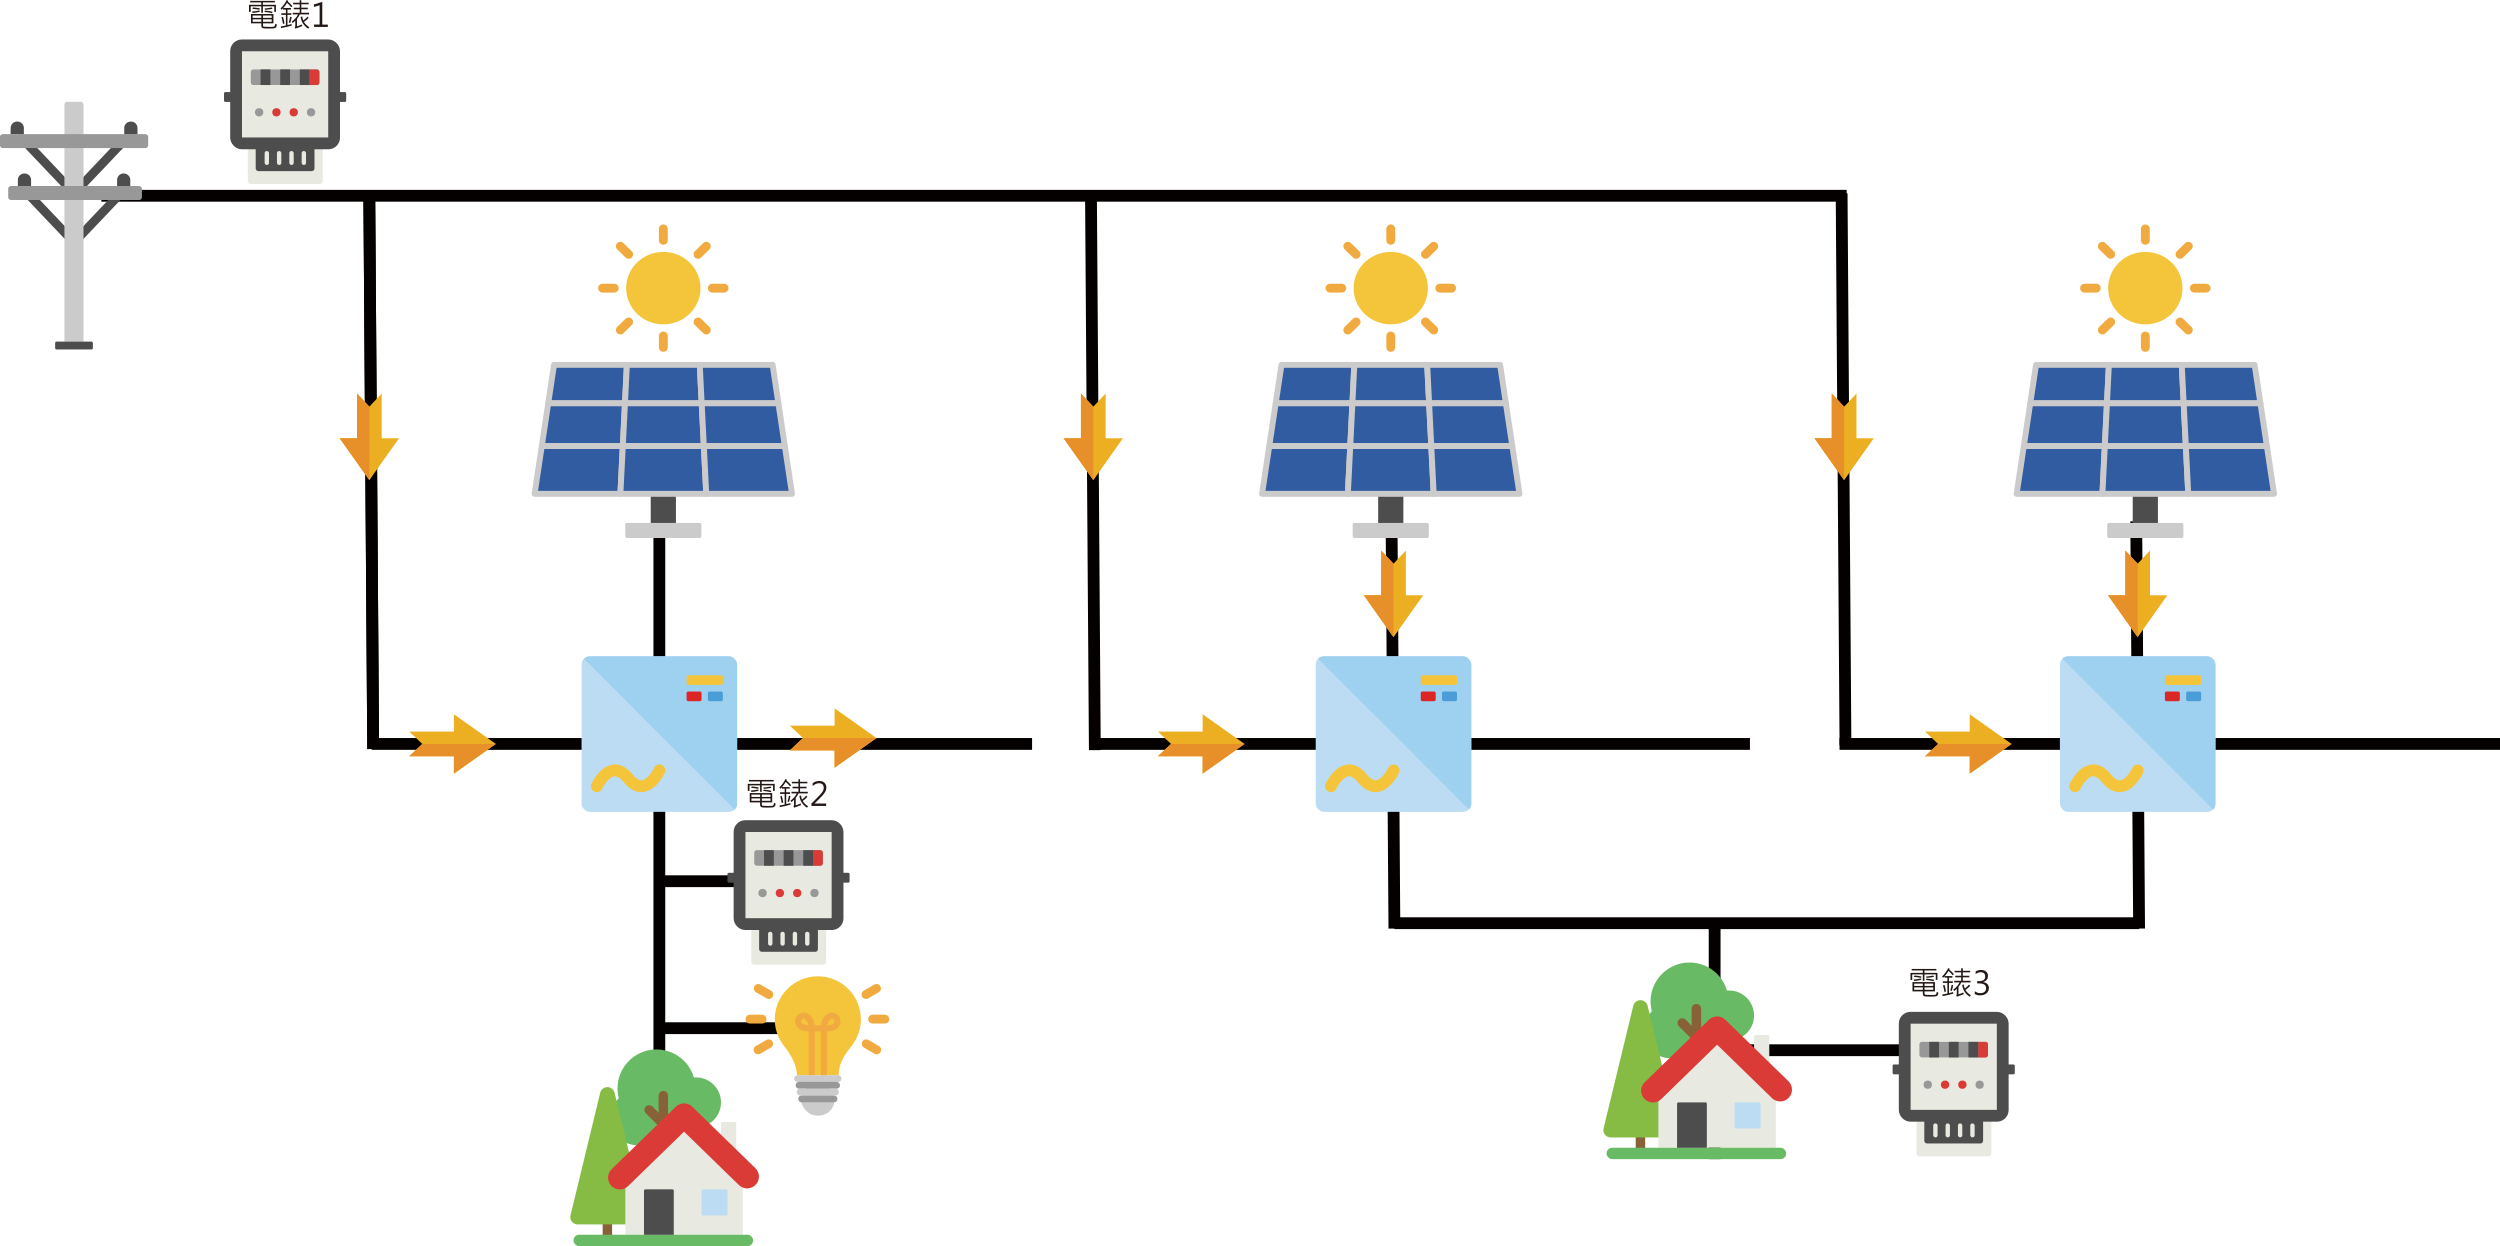 <?xml version="1.0" encoding="UTF-8"?>
<svg id="_圖層_1" data-name="圖層 1" xmlns="http://www.w3.org/2000/svg" xmlns:xlink="http://www.w3.org/1999/xlink" viewBox="0 0 847.32 422.33">
  <defs>
    <style>
      .cls-1 {
        stroke: #f4c43a;
      }

      .cls-1, .cls-2, .cls-3, .cls-4, .cls-5, .cls-6 {
        fill: none;
      }

      .cls-1, .cls-3, .cls-7, .cls-8, .cls-9, .cls-6 {
        stroke-linecap: round;
        stroke-linejoin: round;
      }

      .cls-1, .cls-10, .cls-7 {
        stroke-width: 4px;
      }

      .cls-11 {
        fill: #cbcbcb;
      }

      .cls-12, .cls-7 {
        fill: #e8eae1;
      }

      .cls-13 {
        fill: #989898;
      }

      .cls-14 {
        fill: #9ed0f0;
      }

      .cls-15 {
        fill: #4a9dd7;
      }

      .cls-16 {
        clip-path: url(#clippath-2);
      }

      .cls-17 {
        fill: #4d4d4d;
      }

      .cls-2 {
        stroke-width: 2.06px;
      }

      .cls-2, .cls-10, .cls-5 {
        stroke-miterlimit: 10;
      }

      .cls-2, .cls-6 {
        stroke: #f0aa3f;
      }

      .cls-3 {
        stroke: #da3b37;
        stroke-width: 8px;
      }

      .cls-18 {
        fill: #e78f28;
      }

      .cls-19 {
        fill: #ecaf22;
      }

      .cls-20 {
        fill: #886138;
      }

      .cls-21 {
        clip-path: url(#clippath-1);
      }

      .cls-22 {
        fill: #bcdcf3;
      }

      .cls-10 {
        stroke: #040000;
      }

      .cls-10, .cls-23 {
        fill: #231815;
      }

      .cls-24 {
        clip-path: url(#clippath);
      }

      .cls-25 {
        fill: #f4c43a;
      }

      .cls-7, .cls-5 {
        stroke: #4d4d4d;
      }

      .cls-26 {
        fill: #da3b37;
      }

      .cls-8 {
        fill: #86bc43;
        stroke: #86bc43;
        stroke-width: 5px;
      }

      .cls-5, .cls-6 {
        stroke-width: 3px;
      }

      .cls-27 {
        fill: #dc2525;
      }

      .cls-9 {
        fill: #325ca1;
        stroke: #cbcbcb;
        stroke-width: 2px;
      }

      .cls-28 {
        fill: #69ba65;
      }
    </style>
    <clipPath id="clippath">
      <rect class="cls-4" x="197.11" y="222.45" width="52.72" height="52.72" rx="2.8" ry="2.8"/>
    </clipPath>
    <clipPath id="clippath-1">
      <rect class="cls-4" x="445.94" y="222.45" width="52.72" height="52.72" rx="2.8" ry="2.8"/>
    </clipPath>
    <clipPath id="clippath-2">
      <rect class="cls-4" x="698.16" y="222.45" width="52.72" height="52.72" rx="2.8" ry="2.8"/>
    </clipPath>
  </defs>
  <line class="cls-10" x1="724.03" y1="176.69" x2="725" y2="314.72"/>
  <line class="cls-10" x1="571.99" y1="355.95" x2="647.82" y2="355.95"/>
  <line class="cls-10" x1="581.14" y1="313.97" x2="581.14" y2="392.86"/>
  <line class="cls-10" x1="471.64" y1="176.69" x2="472.6" y2="314.72"/>
  <line class="cls-10" x1="223.47" y1="173.24" x2="223.47" y2="389.01"/>
  <line class="cls-10" x1="125.17" y1="66.77" x2="126.48" y2="253.86"/>
  <line class="cls-10" x1="369.77" y1="67.15" x2="371.07" y2="254.24"/>
  <line class="cls-10" x1="624.18" y1="65.54" x2="625.48" y2="252.63"/>
  <line class="cls-10" x1="369.26" y1="252.14" x2="593.1" y2="252.14"/>
  <line class="cls-10" x1="623.47" y1="252.14" x2="847.32" y2="252.14"/>
  <g id="_圖層_2" data-name="圖層 2">
    <g id="_圖層_1-2" data-name="圖層 1-2">
      <path class="cls-28" d="M222.5,355.69h0c7.29,0,13.21,5.91,13.21,13.21h0c0,7.29-5.91,13.21-13.21,13.21h0c-7.29,0-13.21-5.91-13.21-13.21h0c0-7.29,5.91-13.21,13.21-13.21Z"/>
      <path class="cls-28" d="M216.04,369.73h0c5.09,0,9.21,4.12,9.21,9.21h0c0,5.09-4.12,9.21-9.21,9.21h0c-5.09,0-9.21-4.12-9.21-9.21h0c0-5.09,4.12-9.21,9.21-9.21Z"/>
      <path class="cls-28" d="M235.51,365.17h.4c4.67,0,8.46,3.79,8.46,8.46h0c0,4.67-3.79,8.46-8.46,8.46h-.4c-4.67,0-8.46-3.79-8.46-8.46h0c0-4.67,3.79-8.46,8.46-8.46Z"/>
      <rect class="cls-20" x="204.26" y="404.02" width="3.2" height="16.24"/>
      <path class="cls-20" d="M224.82,369.73h0c.88,0,1.6,.72,1.6,1.6v17.96c0,.88-.72,1.6-1.6,1.6h0c-.88,0-1.6-.72-1.6-1.6v-17.96c0-.88,.72-1.6,1.6-1.6Z"/>
      <path class="cls-20" d="M218.88,375.05h0c.62-.62,1.64-.62,2.26,0l4.25,4.25c.62,.62,.62,1.64,0,2.26h0c-.62,.62-1.64,.62-2.26,0l-4.25-4.25c-.62-.62-.62-1.64,0-2.26Z"/>
      <polygon class="cls-8" points="195.79 412.49 215.92 412.49 205.86 370.95 195.79 412.49"/>
      <rect class="cls-12" x="244.37" y="380.25" width="5.16" height="14.09" rx=".53" ry=".53"/>
      <polygon class="cls-12" points="251.74 418.48 211.94 418.48 211.94 396.49 231.84 377.97 251.74 396.49 251.74 418.48"/>
      <polyline class="cls-3" points="210.09 399.14 231.84 377.97 253.22 398.78"/>
      <rect class="cls-28" x="194.37" y="418.48" width="60.89" height="3.85" rx="1.9" ry="1.9"/>
      <path class="cls-17" d="M218.74,403.1h9.14c.27,0,.48,.22,.48,.48v14.92h-10.1v-14.92c0-.27,.22-.48,.48-.48Z"/>
      <rect class="cls-22" x="237.76" y="403.1" width="8.83" height="8.83" rx=".48" ry=".48"/>
    </g>
  </g>
  <g id="_圖層_2-2" data-name="圖層 2">
    <g id="_圖層_1-2-2" data-name="圖層 1-2">
      <rect class="cls-12" x="84" y="46.41" width="25.4" height="15.95" rx=".98" ry=".98"/>
      <rect class="cls-17" x="86.66" y="48.61" width="19.93" height="9.39" rx=".91" ry=".91"/>
      <rect class="cls-17" x="75.92" y="31.21" width="4.09" height="3.34" rx=".44" ry=".44"/>
      <rect class="cls-17" x="113.24" y="31.21" width="4.09" height="3.34" rx=".44" ry=".44"/>
      <rect class="cls-7" x="80.02" y="15.38" width="33.22" height="33.22" rx="1.95" ry="1.95"/>
      <rect class="cls-13" x="85" y="23.54" width="23.25" height="5.28" rx=".84" ry=".84"/>
      <path class="cls-26" d="M104.93,23.54h2.48c.46,0,.84,.37,.84,.84v3.61c0,.46-.37,.84-.84,.84h-2.48v-5.28h0Z"/>
      <rect class="cls-17" x="88.32" y="23.54" width="3.32" height="5.28"/>
      <rect class="cls-17" x="94.97" y="23.54" width="3.32" height="5.28"/>
      <rect class="cls-17" x="101.61" y="23.54" width="3.32" height="5.28"/>
      <circle class="cls-13" cx="87.83" cy="38.06" r="1.41"/>
      <circle class="cls-26" cx="93.69" cy="38.06" r="1.41"/>
      <circle class="cls-26" cx="99.56" cy="38.06" r="1.41"/>
      <circle class="cls-13" cx="105.42" cy="38.06" r="1.41"/>
      <rect class="cls-12" x="89.69" y="51.19" width="1.48" height="4.72" rx=".69" ry=".69"/>
      <rect class="cls-12" x="93.87" y="51.19" width="1.48" height="4.72" rx=".69" ry=".69"/>
      <rect class="cls-12" x="98.06" y="51.19" width="1.48" height="4.72" rx=".69" ry=".69"/>
      <rect class="cls-12" x="102.24" y="51.19" width="1.48" height="4.72" rx=".69" ry=".69"/>
    </g>
  </g>
  <g id="_圖層_2-3" data-name="圖層 2">
    <g id="_圖層_1-2-3" data-name="圖層 1-2">
      <path class="cls-28" d="M572.63,326.22h0c7.29,0,13.21,5.91,13.21,13.21h0c0,7.29-5.91,13.21-13.21,13.21h0c-7.29,0-13.21-5.91-13.21-13.21h0c0-7.29,5.91-13.21,13.21-13.21Z"/>
      <path class="cls-28" d="M566.18,340.26h0c5.09,0,9.21,4.12,9.21,9.21h0c0,5.09-4.12,9.21-9.21,9.21h0c-5.09,0-9.21-4.12-9.21-9.21h0c0-5.09,4.12-9.21,9.21-9.21Z"/>
      <path class="cls-28" d="M585.64,335.71h.4c4.67,0,8.46,3.79,8.46,8.46h0c0,4.67-3.79,8.46-8.46,8.46h-.4c-4.67,0-8.46-3.79-8.46-8.46h0c0-4.67,3.79-8.46,8.46-8.46Z"/>
      <rect class="cls-20" x="554.39" y="374.55" width="3.2" height="16.24"/>
      <path class="cls-20" d="M574.95,340.26h0c.88,0,1.6,.72,1.6,1.6v17.96c0,.88-.72,1.6-1.6,1.6h0c-.88,0-1.6-.72-1.6-1.6v-17.96c0-.88,.72-1.6,1.6-1.6Z"/>
      <path class="cls-20" d="M569.02,345.58h0c.62-.62,1.64-.62,2.26,0l4.25,4.25c.62,.62,.62,1.64,0,2.26h0c-.62,.62-1.64,.62-2.26,0l-4.25-4.25c-.62-.62-.62-1.64,0-2.26Z"/>
      <polygon class="cls-8" points="545.93 383.02 566.06 383.02 555.99 341.48 545.93 383.02"/>
      <rect class="cls-12" x="594.51" y="350.78" width="5.16" height="14.09" rx=".53" ry=".53"/>
      <polygon class="cls-12" points="601.88 389.01 562.07 389.01 562.07 367.02 581.98 348.5 601.88 367.02 601.88 389.01"/>
      <polyline class="cls-3" points="560.23 369.67 581.98 348.5 603.35 369.31"/>
      <rect class="cls-28" x="544.51" y="389.01" width="60.89" height="3.85" rx="1.9" ry="1.9"/>
      <path class="cls-17" d="M568.88,373.63h9.14c.27,0,.48,.22,.48,.48v14.92h-10.1v-14.92c0-.27,.22-.48,.48-.48Z"/>
      <rect class="cls-22" x="587.89" y="373.63" width="8.83" height="8.83" rx=".48" ry=".48"/>
    </g>
  </g>
  <g id="_圖層_2-4" data-name="圖層 2">
    <g id="_圖層_1-2-4" data-name="圖層 1-2">
      <rect class="cls-12" x="649.54" y="375.97" width="25.4" height="15.95" rx=".98" ry=".98"/>
      <rect class="cls-17" x="652.2" y="378.17" width="19.93" height="9.39" rx=".91" ry=".91"/>
      <rect class="cls-17" x="641.46" y="360.78" width="4.09" height="3.34" rx=".44" ry=".44"/>
      <rect class="cls-17" x="678.78" y="360.78" width="4.09" height="3.34" rx=".44" ry=".44"/>
      <rect class="cls-7" x="645.56" y="344.95" width="33.22" height="33.22" rx="1.95" ry="1.95"/>
      <rect class="cls-13" x="650.54" y="353.11" width="23.25" height="5.28" rx=".84" ry=".84"/>
      <path class="cls-26" d="M670.47,353.11h2.48c.46,0,.84,.37,.84,.84v3.61c0,.46-.37,.84-.84,.84h-2.48v-5.28h0Z"/>
      <rect class="cls-17" x="653.87" y="353.11" width="3.32" height="5.28"/>
      <rect class="cls-17" x="660.51" y="353.11" width="3.32" height="5.28"/>
      <rect class="cls-17" x="667.15" y="353.11" width="3.32" height="5.28"/>
      <circle class="cls-13" cx="653.37" cy="367.63" r="1.41"/>
      <circle class="cls-26" cx="659.23" cy="367.63" r="1.41"/>
      <circle class="cls-26" cx="665.1" cy="367.63" r="1.41"/>
      <circle class="cls-13" cx="670.96" cy="367.63" r="1.41"/>
      <rect class="cls-12" x="655.23" y="380.76" width="1.48" height="4.72" rx=".69" ry=".69"/>
      <rect class="cls-12" x="659.41" y="380.76" width="1.48" height="4.72" rx=".69" ry=".69"/>
      <rect class="cls-12" x="663.6" y="380.76" width="1.48" height="4.72" rx=".69" ry=".69"/>
      <rect class="cls-12" x="667.78" y="380.76" width="1.48" height="4.72" rx=".69" ry=".69"/>
    </g>
  </g>
  <line class="cls-10" x1="34.35" y1="66.35" x2="625.89" y2="66.35"/>
  <line class="cls-10" x1="125.95" y1="252.14" x2="349.8" y2="252.14"/>
  <g>
    <polygon class="cls-19" points="138.67 247.95 143.14 252.14 138.67 256.33 153.84 256.33 153.84 262.19 168.04 252.14 153.84 242.09 153.84 247.95 138.67 247.95"/>
    <polygon class="cls-18" points="143.14 252.14 138.67 256.33 153.84 256.33 153.84 262.19 168.04 252.14 143.14 252.14"/>
  </g>
  <g>
    <polygon class="cls-19" points="267.69 245.95 272.16 250.14 267.69 254.33 282.87 254.33 282.87 260.19 297.06 250.14 282.87 240.09 282.87 245.95 267.69 245.95"/>
    <polygon class="cls-18" points="272.16 250.14 267.69 254.33 282.87 254.33 282.87 260.19 297.06 250.14 272.16 250.14"/>
  </g>
  <g>
    <polygon class="cls-19" points="652.42 247.95 656.89 252.14 652.42 256.33 667.59 256.33 667.59 262.19 681.79 252.14 667.59 242.09 667.59 247.95 652.42 247.95"/>
    <polygon class="cls-18" points="656.89 252.14 652.42 256.33 667.59 256.33 667.59 262.19 681.79 252.14 656.89 252.14"/>
  </g>
  <g>
    <polygon class="cls-19" points="392.43 247.95 396.9 252.14 392.43 256.33 407.61 256.33 407.61 262.19 421.8 252.14 407.61 242.09 407.61 247.95 392.43 247.95"/>
    <polygon class="cls-18" points="396.9 252.14 392.43 256.33 407.61 256.33 407.61 262.19 421.8 252.14 396.9 252.14"/>
  </g>
  <g>
    <polygon class="cls-19" points="374.73 133.37 370.55 137.84 366.36 133.37 366.36 148.54 360.49 148.54 370.55 162.74 380.6 148.54 374.73 148.54 374.73 133.37"/>
    <polygon class="cls-18" points="370.55 137.84 366.36 133.37 366.36 148.54 360.49 148.54 370.55 162.74 370.55 137.84"/>
  </g>
  <g>
    <polygon class="cls-19" points="629.21 133.37 625.02 137.84 620.83 133.37 620.83 148.54 614.97 148.54 625.02 162.74 635.07 148.54 629.21 148.54 629.21 133.37"/>
    <polygon class="cls-18" points="625.02 137.84 620.83 133.37 620.83 148.54 614.97 148.54 625.02 162.74 625.02 137.84"/>
  </g>
  <g>
    <polygon class="cls-19" points="728.7 186.59 724.51 191.06 720.33 186.59 720.33 201.76 714.46 201.76 724.51 215.96 734.57 201.76 728.7 201.76 728.7 186.59"/>
    <polygon class="cls-18" points="724.51 191.06 720.33 186.59 720.33 201.76 714.46 201.76 724.51 215.96 724.51 191.06"/>
  </g>
  <g>
    <polygon class="cls-19" points="476.49 186.59 472.3 191.06 468.12 186.59 468.12 201.76 462.25 201.76 472.3 215.96 482.35 201.76 476.49 201.76 476.49 186.59"/>
    <polygon class="cls-18" points="472.3 191.06 468.12 186.59 468.12 201.76 462.25 201.76 472.3 215.96 472.3 191.06"/>
  </g>
  <g id="_圖層_2-5" data-name="圖層 2">
    <g id="_圖層_1-2-5" data-name="圖層 1-2">
      <line class="cls-5" x1="9.66" y1="49.21" x2="25.3" y2="65.68"/>
      <line class="cls-5" x1="9.66" y1="65.88" x2="25.3" y2="82.35"/>
      <line class="cls-5" x1="41.04" y1="48.7" x2="25.4" y2="65.17"/>
      <line class="cls-5" x1="41.04" y1="65.37" x2="25.4" y2="81.84"/>
      <path class="cls-11" d="M22.78,34.5h4.57c.52,0,.95,.42,.95,.95V115.82h-6.46V35.45c0-.52,.42-.95,.95-.95Z"/>
      <rect class="cls-13" y="45.46" width="50.22" height="4.73" rx=".92" ry=".92"/>
      <path class="cls-17" d="M5.78,41.2h.13c1.2,0,2.18,.98,2.18,2.18v2.07H3.6v-2.07c0-1.2,.98-2.18,2.18-2.18h0Z"/>
      <path class="cls-17" d="M44.31,41.2h.11c1.2,0,2.18,.98,2.18,2.18h0v2.07h-4.49v-2.07c0-1.2,.98-2.18,2.18-2.18,0,0,.01,0,.02,0Z"/>
      <rect class="cls-13" x="2.78" y="63.05" width="45.32" height="4.73" rx=".92" ry=".92"/>
      <path class="cls-17" d="M8.23,58.8h.13c1.2,0,2.17,.97,2.18,2.17v2.07H6.05v-2.07c0-1.2,.98-2.17,2.18-2.17Z"/>
      <path class="cls-17" d="M41.85,58.8h.13c1.2,0,2.17,.97,2.18,2.17v2.07h-4.47v-2.07c0-1.2,.98-2.18,2.18-2.18h-.02Z"/>
      <rect class="cls-17" x="18.69" y="115.78" width="12.79" height="2.66" rx=".47" ry=".47"/>
    </g>
  </g>
  <g id="_圖層_2-6" data-name="圖層 2">
    <g id="_圖層_1-2-6" data-name="圖層 1-2">
      <rect class="cls-22" x="197.11" y="222.45" width="52.72" height="52.72" rx="2.8" ry="2.8"/>
      <g class="cls-24">
        <g>
          <polygon class="cls-14" points="249.83 275.16 197.11 222.45 249.83 222.45 249.83 275.16"/>
          <rect class="cls-25" x="232.7" y="228.86" width="12.3" height="3.29" rx=".56" ry=".56"/>
          <rect class="cls-27" x="232.7" y="234.37" width="5.07" height="3.29" rx=".56" ry=".56"/>
          <rect class="cls-15" x="239.92" y="234.37" width="5.07" height="3.29" rx=".56" ry=".56"/>
          <path class="cls-1" d="M202.26,266.47s4.66-10,10.61-2.7c6.01,7.39,10.61-2.67,10.61-2.67"/>
        </g>
      </g>
    </g>
  </g>
  <g id="_圖層_2-7" data-name="圖層 2">
    <g id="_圖層_1-2-7" data-name="圖層 1-2">
      <rect class="cls-22" x="445.94" y="222.45" width="52.72" height="52.72" rx="2.8" ry="2.8"/>
      <g class="cls-21">
        <g>
          <polygon class="cls-14" points="498.66 275.16 445.94 222.45 498.66 222.45 498.66 275.16"/>
          <rect class="cls-25" x="481.53" y="228.86" width="12.3" height="3.29" rx=".56" ry=".56"/>
          <rect class="cls-27" x="481.53" y="234.37" width="5.07" height="3.29" rx=".56" ry=".56"/>
          <rect class="cls-15" x="488.75" y="234.37" width="5.07" height="3.29" rx=".56" ry=".56"/>
          <path class="cls-1" d="M451.1,266.47s4.66-10,10.61-2.7c6.01,7.39,10.61-2.67,10.61-2.67"/>
        </g>
      </g>
    </g>
  </g>
  <g id="_圖層_2-8" data-name="圖層 2">
    <g id="_圖層_1-2-8" data-name="圖層 1-2">
      <rect class="cls-22" x="698.16" y="222.45" width="52.72" height="52.72" rx="2.8" ry="2.8"/>
      <g class="cls-16">
        <g>
          <polygon class="cls-14" points="750.87 275.16 698.16 222.45 750.87 222.45 750.87 275.16"/>
          <rect class="cls-25" x="733.74" y="228.86" width="12.3" height="3.29" rx=".56" ry=".56"/>
          <rect class="cls-27" x="733.74" y="234.37" width="5.07" height="3.29" rx=".56" ry=".56"/>
          <rect class="cls-15" x="740.96" y="234.37" width="5.07" height="3.29" rx=".56" ry=".56"/>
          <path class="cls-1" d="M703.31,266.47s4.66-10,10.61-2.7c6.01,7.39,10.61-2.67,10.61-2.67"/>
        </g>
      </g>
    </g>
  </g>
  <g id="_圖層_2-9" data-name="圖層 2">
    <g id="_圖層_1-2-9" data-name="圖層 1-2">
      <ellipse class="cls-25" cx="224.82" cy="97.66" rx="12.6" ry="12.28"/>
      <line class="cls-6" x1="224.82" y1="81.45" x2="224.82" y2="77.58"/>
      <line class="cls-6" x1="213.06" y1="86.2" x2="210.25" y2="83.46"/>
      <line class="cls-6" x1="208.19" y1="97.66" x2="204.22" y2="97.66"/>
      <line class="cls-6" x1="213.06" y1="109.12" x2="210.25" y2="111.86"/>
      <line class="cls-6" x1="224.82" y1="113.87" x2="224.82" y2="117.75"/>
      <line class="cls-6" x1="236.57" y1="109.12" x2="239.38" y2="111.86"/>
      <line class="cls-6" x1="241.44" y1="97.66" x2="245.41" y2="97.66"/>
      <line class="cls-6" x1="236.57" y1="86.2" x2="239.38" y2="83.46"/>
      <rect class="cls-17" x="220.55" y="166.59" width="8.54" height="11.09"/>
      <path class="cls-11" d="M237.72,177.8v3.98c0,.32-.26,.57-.59,.57h-24.62c-.32,0-.59-.26-.59-.57v-3.98c0-.32,.26-.57,.59-.57h24.62c.32,0,.59,.26,.59,.57Z"/>
      <polygon class="cls-9" points="187.77 123.66 212.47 123.66 211.82 136.69 185.81 136.69 187.77 123.66"/>
      <polygon class="cls-9" points="212.47 123.66 237.17 123.66 237.82 136.69 211.82 136.69 212.47 123.66"/>
      <polygon class="cls-9" points="237.17 123.66 261.86 123.66 263.82 136.69 237.82 136.69 237.17 123.66"/>
      <polygon class="cls-9" points="185.81 136.69 211.82 136.69 211.09 151.17 183.63 151.17 185.81 136.69"/>
      <polygon class="cls-9" points="211.82 136.69 237.82 136.69 238.55 151.17 211.09 151.17 211.82 136.69"/>
      <polygon class="cls-9" points="237.82 136.69 263.82 136.69 266 151.17 238.55 151.17 237.82 136.69"/>
      <polygon class="cls-9" points="183.63 151.17 211.09 151.17 210.27 167.37 181.19 167.37 183.63 151.17"/>
      <polygon class="cls-9" points="211.09 151.17 238.55 151.17 239.36 167.37 210.27 167.37 211.09 151.17"/>
      <polygon class="cls-9" points="238.55 151.17 266 151.17 268.44 167.37 239.36 167.37 238.55 151.17"/>
    </g>
  </g>
  <g id="_圖層_2-10" data-name="圖層 2">
    <g id="_圖層_1-2-10" data-name="圖層 1-2">
      <ellipse class="cls-25" cx="471.37" cy="97.66" rx="12.6" ry="12.28"/>
      <line class="cls-6" x1="471.37" y1="81.45" x2="471.37" y2="77.58"/>
      <line class="cls-6" x1="459.62" y1="86.2" x2="456.81" y2="83.46"/>
      <line class="cls-6" x1="454.75" y1="97.66" x2="450.78" y2="97.66"/>
      <line class="cls-6" x1="459.62" y1="109.12" x2="456.81" y2="111.86"/>
      <line class="cls-6" x1="471.37" y1="113.87" x2="471.37" y2="117.75"/>
      <line class="cls-6" x1="483.13" y1="109.12" x2="485.94" y2="111.86"/>
      <line class="cls-6" x1="488" y1="97.66" x2="491.97" y2="97.66"/>
      <line class="cls-6" x1="483.13" y1="86.2" x2="485.94" y2="83.46"/>
      <rect class="cls-17" x="467.1" y="166.59" width="8.54" height="11.09"/>
      <path class="cls-11" d="M484.27,177.8v3.98c0,.32-.26,.57-.59,.57h-24.62c-.32,0-.59-.26-.59-.57v-3.98c0-.32,.26-.57,.59-.57h24.62c.32,0,.59,.26,.59,.57Z"/>
      <polygon class="cls-9" points="434.33 123.66 459.02 123.66 458.37 136.69 432.37 136.69 434.33 123.66"/>
      <polygon class="cls-9" points="459.02 123.66 483.72 123.66 484.37 136.69 458.37 136.69 459.02 123.66"/>
      <polygon class="cls-9" points="483.72 123.66 508.42 123.66 510.38 136.69 484.37 136.69 483.72 123.66"/>
      <polygon class="cls-9" points="432.37 136.69 458.37 136.69 457.64 151.17 430.19 151.17 432.37 136.69"/>
      <polygon class="cls-9" points="458.37 136.69 484.37 136.69 485.1 151.17 457.64 151.17 458.37 136.69"/>
      <polygon class="cls-9" points="484.37 136.69 510.38 136.69 512.56 151.17 485.1 151.17 484.37 136.69"/>
      <polygon class="cls-9" points="430.19 151.17 457.64 151.17 456.83 167.37 427.75 167.37 430.19 151.17"/>
      <polygon class="cls-9" points="457.64 151.17 485.1 151.17 485.92 167.37 456.83 167.37 457.64 151.17"/>
      <polygon class="cls-9" points="485.1 151.17 512.56 151.17 514.99 167.37 485.92 167.37 485.1 151.17"/>
    </g>
  </g>
  <g id="_圖層_2-11" data-name="圖層 2">
    <g id="_圖層_1-2-11" data-name="圖層 1-2">
      <ellipse class="cls-25" cx="727.11" cy="97.66" rx="12.6" ry="12.28"/>
      <line class="cls-6" x1="727.11" y1="81.45" x2="727.11" y2="77.58"/>
      <line class="cls-6" x1="715.36" y1="86.2" x2="712.55" y2="83.46"/>
      <line class="cls-6" x1="710.49" y1="97.66" x2="706.52" y2="97.66"/>
      <line class="cls-6" x1="715.36" y1="109.12" x2="712.55" y2="111.86"/>
      <line class="cls-6" x1="727.11" y1="113.87" x2="727.11" y2="117.75"/>
      <line class="cls-6" x1="738.87" y1="109.12" x2="741.68" y2="111.86"/>
      <line class="cls-6" x1="743.74" y1="97.66" x2="747.71" y2="97.66"/>
      <line class="cls-6" x1="738.87" y1="86.2" x2="741.68" y2="83.46"/>
      <rect class="cls-17" x="722.84" y="166.59" width="8.54" height="11.09"/>
      <path class="cls-11" d="M740.01,177.8v3.98c0,.32-.26,.57-.59,.57h-24.62c-.32,0-.59-.26-.59-.57v-3.98c0-.32,.26-.57,.59-.57h24.62c.32,0,.59,.26,.59,.57Z"/>
      <polygon class="cls-9" points="690.07 123.66 714.76 123.66 714.11 136.69 688.11 136.69 690.07 123.66"/>
      <polygon class="cls-9" points="714.76 123.66 739.46 123.66 740.11 136.69 714.11 136.69 714.76 123.66"/>
      <polygon class="cls-9" points="739.46 123.66 764.16 123.66 766.12 136.69 740.11 136.69 739.46 123.66"/>
      <polygon class="cls-9" points="688.11 136.69 714.11 136.69 713.38 151.17 685.93 151.17 688.11 136.69"/>
      <polygon class="cls-9" points="714.11 136.69 740.11 136.69 740.84 151.17 713.38 151.17 714.11 136.69"/>
      <polygon class="cls-9" points="740.11 136.69 766.12 136.69 768.3 151.17 740.84 151.17 740.11 136.69"/>
      <polygon class="cls-9" points="685.93 151.17 713.38 151.17 712.57 167.37 683.49 167.37 685.93 151.17"/>
      <polygon class="cls-9" points="713.38 151.17 740.84 151.17 741.66 167.37 712.57 167.37 713.38 151.17"/>
      <polygon class="cls-9" points="740.84 151.17 768.3 151.17 770.73 167.37 741.66 167.37 740.84 151.17"/>
    </g>
  </g>
  <line class="cls-10" x1="224.82" y1="298.67" x2="273.31" y2="298.67"/>
  <g id="_圖層_2-12" data-name="圖層 2">
    <g id="_圖層_1-2-12" data-name="圖層 1-2">
      <rect class="cls-12" x="254.63" y="311.01" width="25.4" height="15.95" rx=".98" ry=".98"/>
      <rect class="cls-17" x="257.29" y="313.21" width="19.93" height="9.39" rx=".91" ry=".91"/>
      <rect class="cls-17" x="246.55" y="295.82" width="4.09" height="3.34" rx=".44" ry=".44"/>
      <rect class="cls-17" x="283.86" y="295.82" width="4.09" height="3.34" rx=".44" ry=".44"/>
      <rect class="cls-7" x="250.65" y="279.99" width="33.22" height="33.22" rx="1.95" ry="1.95"/>
      <rect class="cls-13" x="255.63" y="288.14" width="23.25" height="5.28" rx=".84" ry=".84"/>
      <path class="cls-26" d="M275.56,288.14h2.48c.46,0,.84,.37,.84,.84v3.61c0,.46-.37,.84-.84,.84h-2.48v-5.28h0Z"/>
      <rect class="cls-17" x="258.95" y="288.14" width="3.32" height="5.28"/>
      <rect class="cls-17" x="265.6" y="288.14" width="3.32" height="5.28"/>
      <rect class="cls-17" x="272.24" y="288.14" width="3.32" height="5.28"/>
      <circle class="cls-13" cx="258.46" cy="302.67" r="1.41"/>
      <circle class="cls-26" cx="264.32" cy="302.67" r="1.41"/>
      <circle class="cls-26" cx="270.19" cy="302.67" r="1.41"/>
      <circle class="cls-13" cx="276.05" cy="302.67" r="1.41"/>
      <rect class="cls-12" x="260.32" y="315.8" width="1.48" height="4.72" rx=".69" ry=".69"/>
      <rect class="cls-12" x="264.5" y="315.8" width="1.48" height="4.72" rx=".69" ry=".69"/>
      <rect class="cls-12" x="268.68" y="315.8" width="1.48" height="4.72" rx=".69" ry=".69"/>
      <rect class="cls-12" x="272.87" y="315.8" width="1.48" height="4.72" rx=".69" ry=".69"/>
    </g>
  </g>
  <line class="cls-10" x1="224.07" y1="348.48" x2="272.56" y2="348.48"/>
  <g id="_圖層_2-13" data-name="圖層 2">
    <g id="_圖層_1-2-13" data-name="圖層 1-2">
      <rect class="cls-11" x="271.51" y="367.29" width="11.34" height="10.81" rx="5.37" ry="5.37"/>
      <circle class="cls-25" cx="277.18" cy="345.49" r="14.59"/>
      <path class="cls-25" d="M284.24,364.41h-14.11c-.2-3.21-1.47-5.96-3.79-9.16h21.69c-2.42,3.14-3.73,5.75-3.79,9.16Z"/>
      <path class="cls-11" d="M270.32,364.41h13.74c.63,0,1.15,.51,1.15,1.15h0c0,.63-.51,1.15-1.15,1.15h-13.74c-.63,0-1.15-.51-1.15-1.15h0c0-.63,.51-1.15,1.15-1.15Z"/>
      <rect class="cls-13" x="269.66" y="366.7" width="15.04" height="2.29" rx="1.11" ry="1.11"/>
      <rect class="cls-13" x="270.56" y="371.29" width="13.25" height="2.29" rx="1.04" ry="1.04"/>
      <rect class="cls-11" x="270.05" y="369" width="14.27" height="2.29" rx="1.08" ry="1.08"/>
      <path class="cls-2" d="M275.13,364.41v-15.8c0-4.1-2.99-5.43-4.27-3.54-1,1.48,.18,3.45,2.91,3.45h3.42"/>
      <path class="cls-2" d="M279.24,364.41v-15.8c0-4.1,2.99-5.43,4.27-3.54,1,1.48-.18,3.45-2.91,3.45h-3.41"/>
      <line class="cls-6" x1="258.3" y1="345.41" x2="254.17" y2="345.41"/>
      <line class="cls-6" x1="260.57" y1="337.07" x2="256.99" y2="335.01"/>
      <line class="cls-6" x1="260.5" y1="353.77" x2="256.92" y2="355.83"/>
      <line class="cls-6" x1="295.77" y1="345.41" x2="299.89" y2="345.41"/>
      <line class="cls-6" x1="293.5" y1="337.07" x2="297.07" y2="335.01"/>
      <line class="cls-6" x1="293.57" y1="353.77" x2="297.14" y2="355.83"/>
    </g>
  </g>
  <line class="cls-10" x1="472.6" y1="312.9" x2="725" y2="312.9"/>
  <line class="cls-10" x1="125.17" y1="66.77" x2="126.48" y2="253.86"/>
  <g>
    <polygon class="cls-19" points="129.37 133.37 125.18 137.84 121 133.37 121 148.54 115.13 148.54 125.18 162.74 135.23 148.54 129.37 148.54 129.37 133.37"/>
    <polygon class="cls-18" points="125.18 137.84 121 133.37 121 148.54 115.13 148.54 125.18 162.74 125.18 137.84"/>
  </g>
  <g>
    <path class="cls-23" d="M93.52,4.03h-.56v-1.88h-3.85v2.18h-.55V2.15h-3.59v1.88h-.58V1.63h4.17V.82h-3.77V.3h8.37V.82h-4.05v.81h4.41v2.4Zm.33,4.32c-.05,.45-.16,.77-.34,.96-.18,.19-.49,.3-.94,.32-.45,.03-.96,.04-1.52,.04-.49,0-.95-.01-1.38-.03s-.73-.1-.88-.25-.22-.37-.22-.68v-.81h-3.51v-3.15h7.61v3.15h-3.52v.85c0,.09,.03,.16,.1,.21s.3,.08,.7,.11c.4,.03,.85,.04,1.35,.04,.86,0,1.36-.02,1.51-.06,.15-.04,.26-.15,.33-.33,.07-.18,.11-.4,.13-.67l.59,.3Zm-5.75-4.37c-.88,.23-1.71,.37-2.48,.41l-.18-.5c.82-.04,1.64-.15,2.48-.34l.18,.43Zm0-1.12l-.18,.47c-.61-.15-1.41-.27-2.4-.34l.24-.47c.92,.08,1.7,.19,2.34,.34Zm.47,3.2v-.79h-2.94v.79h2.94Zm0,1.32v-.82h-2.94v.82h2.94Zm3.52-1.32v-.79h-2.94v.79h2.94Zm0,1.32v-.82h-2.94v.82h2.94Zm.33-3.38l-.25,.46c-.77-.2-1.63-.35-2.59-.43l.24-.44c1.13,.1,2,.23,2.61,.41Zm-.08-.99c-.91,.16-1.75,.27-2.51,.32l-.17-.45c.76-.06,1.58-.17,2.48-.34l.2,.47Z"/>
    <path class="cls-23" d="M99.11,2.08l-.42,.38c-.35-.48-.82-.97-1.41-1.49-.34,.58-.76,1.16-1.26,1.75h2.58v.53h-1.17v1.24h1.31v.55h-1.31v3.44c.36-.06,.82-.17,1.4-.35l.05,.54c-1.17,.34-2.38,.62-3.61,.85l-.12-.54,1.75-.34v-3.6h-1.55v-.55h1.55v-1.24h-.94v-.46l-.52,.53-.35-.45c.89-.88,1.59-1.83,2.08-2.86l.5,.23c-.03,.08-.07,.17-.14,.27,.59,.47,1.11,1,1.58,1.57Zm-2.69,5.91l-.53,.09c-.09-.64-.25-1.38-.48-2.22l.52-.13c.27,.93,.43,1.69,.49,2.27Zm2.44-2.16c-.13,.72-.3,1.37-.5,1.96l-.49-.21c.22-.65,.38-1.29,.48-1.92l.52,.18Zm5.88-.96h-3.13c-.22,.52-.54,1.04-.96,1.55v2.51c.55-.17,1.11-.39,1.68-.65l.09,.57c-.96,.39-1.73,.68-2.31,.86l-.22-.53c.12-.08,.19-.2,.19-.37v-1.77c-.39,.36-.67,.61-.86,.74l-.37-.43c1.02-.74,1.74-1.57,2.16-2.48h-1.8v-.54h2.36v-1.19h-2v-.53h2V1.46h-2.22V.92h2.22V.06h.55V.92h2.49v.53h-2.49v1.15h2.2v.53h-2.2v1.19h2.62v.54Zm.11,4.37l-.38,.48c-1.53-1.01-2.38-2.35-2.57-4.01l.55-.15c.03,.44,.15,.9,.34,1.38,.63-.46,1.1-.9,1.42-1.32l.38,.35c-.34,.52-.86,1-1.57,1.46,.37,.65,.98,1.25,1.83,1.81Z"/>
    <path class="cls-23" d="M111.11,9.12h-4.67v-.8h1.89V1.78l-1.94,.59v-.86l2.84-.89v7.71h1.88v.8Z"/>
  </g>
  <g>
    <path class="cls-23" d="M262.57,268.07h-.56v-1.88h-3.85v2.17h-.55v-2.17h-3.59v1.88h-.58v-2.4h4.17v-.81h-3.77v-.52h8.37v.52h-4.05v.81h4.41v2.4Zm.33,4.32c-.05,.45-.16,.77-.34,.96-.18,.19-.49,.3-.94,.33-.45,.03-.96,.04-1.52,.04-.49,0-.95,0-1.38-.03s-.73-.1-.88-.25c-.15-.14-.22-.37-.22-.68v-.81h-3.51v-3.15h7.61v3.15h-3.52v.85c0,.09,.03,.16,.1,.21,.06,.05,.3,.08,.7,.11,.4,.03,.85,.04,1.35,.04,.86,0,1.36-.02,1.51-.06s.26-.15,.33-.33c.07-.18,.11-.4,.13-.67l.59,.3Zm-5.75-4.37c-.88,.23-1.71,.37-2.48,.41l-.18-.51c.82-.04,1.64-.15,2.48-.34l.18,.43Zm0-1.12l-.18,.47c-.61-.15-1.41-.26-2.4-.34l.24-.47c.92,.08,1.7,.19,2.34,.34Zm.47,3.2v-.79h-2.94v.79h2.94Zm0,1.32v-.82h-2.94v.82h2.94Zm3.52-1.32v-.79h-2.94v.79h2.94Zm0,1.32v-.82h-2.94v.82h2.94Zm.33-3.38l-.25,.46c-.77-.2-1.63-.35-2.59-.43l.24-.44c1.13,.1,2,.23,2.61,.41Zm-.08-.99c-.91,.16-1.75,.27-2.51,.32l-.17-.45c.76-.06,1.58-.17,2.48-.34l.2,.47Z"/>
    <path class="cls-23" d="M268.15,266.12l-.42,.38c-.35-.48-.82-.97-1.41-1.49-.34,.58-.76,1.16-1.26,1.75h2.58v.53h-1.17v1.24h1.31v.55h-1.31v3.44c.36-.06,.82-.17,1.4-.35l.05,.54c-1.17,.34-2.38,.62-3.61,.85l-.12-.54,1.75-.34v-3.6h-1.55v-.55h1.55v-1.24h-.94v-.46l-.52,.53-.35-.45c.89-.88,1.59-1.83,2.08-2.86l.5,.23c-.03,.08-.07,.17-.14,.27,.59,.47,1.11,1,1.58,1.57Zm-2.69,5.91l-.53,.09c-.09-.64-.25-1.38-.48-2.22l.52-.13c.27,.94,.43,1.69,.49,2.27Zm2.44-2.17c-.13,.72-.3,1.37-.5,1.96l-.49-.21c.22-.65,.38-1.29,.48-1.92l.52,.18Zm5.88-.96h-3.13c-.22,.52-.54,1.04-.96,1.55v2.51c.55-.17,1.11-.39,1.68-.65l.09,.58c-.96,.39-1.73,.68-2.31,.86l-.22-.53c.12-.08,.19-.2,.19-.37v-1.77c-.39,.36-.67,.61-.86,.74l-.37-.43c1.02-.74,1.74-1.57,2.16-2.48h-1.8v-.54h2.36v-1.19h-2v-.53h2v-1.15h-2.22v-.53h2.22v-.86h.55v.86h2.49v.53h-2.49v1.15h2.2v.53h-2.2v1.19h2.62v.54Zm.11,4.37l-.38,.48c-1.53-1.01-2.38-2.35-2.57-4.01l.55-.14c.03,.44,.15,.9,.34,1.38,.63-.46,1.1-.9,1.42-1.32l.38,.35c-.34,.52-.86,1-1.57,1.46,.37,.65,.98,1.26,1.83,1.81Z"/>
    <path class="cls-23" d="M279.99,273.16h-4.98v-.81l2.42-2.44c.8-.81,1.29-1.4,1.48-1.76s.28-.75,.28-1.16c0-.49-.14-.87-.42-1.13-.28-.27-.68-.4-1.19-.4-.74,0-1.45,.32-2.14,.96v-.96c.64-.51,1.39-.77,2.26-.77,.72,0,1.29,.2,1.72,.6s.65,.94,.65,1.62c0,.52-.14,1.04-.43,1.54-.29,.51-.82,1.16-1.61,1.95l-1.94,1.92v.02h3.91v.82Z"/>
  </g>
  <g>
    <path class="cls-23" d="M656.65,332.13h-.56v-1.88h-3.85v2.17h-.55v-2.17h-3.59v1.88h-.58v-2.4h4.17v-.81h-3.77v-.52h8.37v.52h-4.05v.81h4.41v2.4Zm.33,4.32c-.05,.45-.16,.77-.34,.96-.18,.19-.49,.3-.94,.33-.45,.03-.96,.04-1.52,.04-.49,0-.95,0-1.38-.03s-.73-.1-.88-.25c-.15-.14-.22-.37-.22-.68v-.81h-3.51v-3.15h7.61v3.15h-3.52v.85c0,.09,.03,.16,.1,.21,.06,.05,.3,.08,.7,.11,.4,.03,.85,.04,1.35,.04,.86,0,1.36-.02,1.51-.06s.26-.15,.33-.33c.07-.18,.11-.4,.13-.67l.59,.3Zm-5.75-4.37c-.88,.23-1.71,.37-2.48,.41l-.18-.51c.82-.04,1.64-.15,2.48-.34l.18,.43Zm0-1.12l-.18,.47c-.61-.15-1.41-.26-2.4-.34l.24-.47c.92,.08,1.7,.19,2.34,.34Zm.47,3.2v-.79h-2.94v.79h2.94Zm0,1.32v-.82h-2.94v.82h2.94Zm3.52-1.32v-.79h-2.94v.79h2.94Zm0,1.32v-.82h-2.94v.82h2.94Zm.33-3.38l-.25,.46c-.77-.2-1.63-.35-2.59-.43l.24-.44c1.13,.1,2,.23,2.61,.41Zm-.08-.99c-.91,.16-1.75,.27-2.51,.32l-.17-.45c.76-.06,1.58-.17,2.48-.34l.2,.47Z"/>
    <path class="cls-23" d="M662.24,330.18l-.42,.38c-.35-.48-.82-.97-1.41-1.49-.34,.58-.76,1.16-1.26,1.75h2.58v.53h-1.17v1.24h1.31v.55h-1.31v3.44c.36-.06,.82-.17,1.4-.35l.05,.54c-1.17,.34-2.38,.62-3.61,.85l-.12-.54,1.75-.34v-3.6h-1.55v-.55h1.55v-1.24h-.94v-.46l-.52,.53-.35-.45c.89-.88,1.59-1.83,2.08-2.86l.5,.23c-.03,.08-.07,.17-.14,.27,.59,.47,1.11,1,1.58,1.57Zm-2.69,5.91l-.53,.09c-.09-.64-.25-1.38-.48-2.22l.52-.13c.27,.94,.43,1.69,.49,2.27Zm2.44-2.17c-.13,.72-.3,1.37-.5,1.96l-.49-.21c.22-.65,.38-1.29,.48-1.92l.52,.18Zm5.88-.96h-3.13c-.22,.52-.54,1.04-.96,1.55v2.51c.55-.17,1.11-.39,1.68-.65l.09,.58c-.96,.39-1.73,.68-2.31,.86l-.22-.53c.12-.08,.19-.2,.19-.37v-1.77c-.39,.36-.67,.61-.86,.74l-.37-.43c1.02-.74,1.74-1.57,2.16-2.48h-1.8v-.54h2.36v-1.19h-2v-.53h2v-1.15h-2.22v-.53h2.22v-.86h.55v.86h2.49v.53h-2.49v1.15h2.2v.53h-2.2v1.19h2.62v.54Zm.11,4.37l-.38,.48c-1.53-1.01-2.38-2.35-2.57-4.01l.55-.14c.03,.44,.15,.9,.34,1.38,.63-.46,1.1-.9,1.42-1.32l.38,.35c-.34,.52-.86,1-1.57,1.46,.37,.65,.98,1.26,1.83,1.81Z"/>
    <path class="cls-23" d="M669.29,335.93c.57,.45,1.21,.68,1.92,.68,.57,0,1.04-.14,1.4-.44,.36-.29,.54-.69,.54-1.2,0-1.11-.78-1.67-2.35-1.67h-.69v-.77h.66c1.39,0,2.08-.52,2.08-1.56,0-.96-.53-1.45-1.59-1.45-.59,0-1.14,.2-1.65,.61v-.9c.53-.32,1.16-.48,1.88-.48,.66,0,1.2,.18,1.64,.54s.65,.84,.65,1.44c0,1.09-.56,1.79-1.67,2.12v.02c.59,.05,1.07,.26,1.43,.62,.36,.37,.54,.82,.54,1.36,0,.76-.27,1.36-.82,1.82s-1.24,.68-2.09,.68c-.78,0-1.4-.15-1.87-.45v-.99Z"/>
  </g>
</svg>